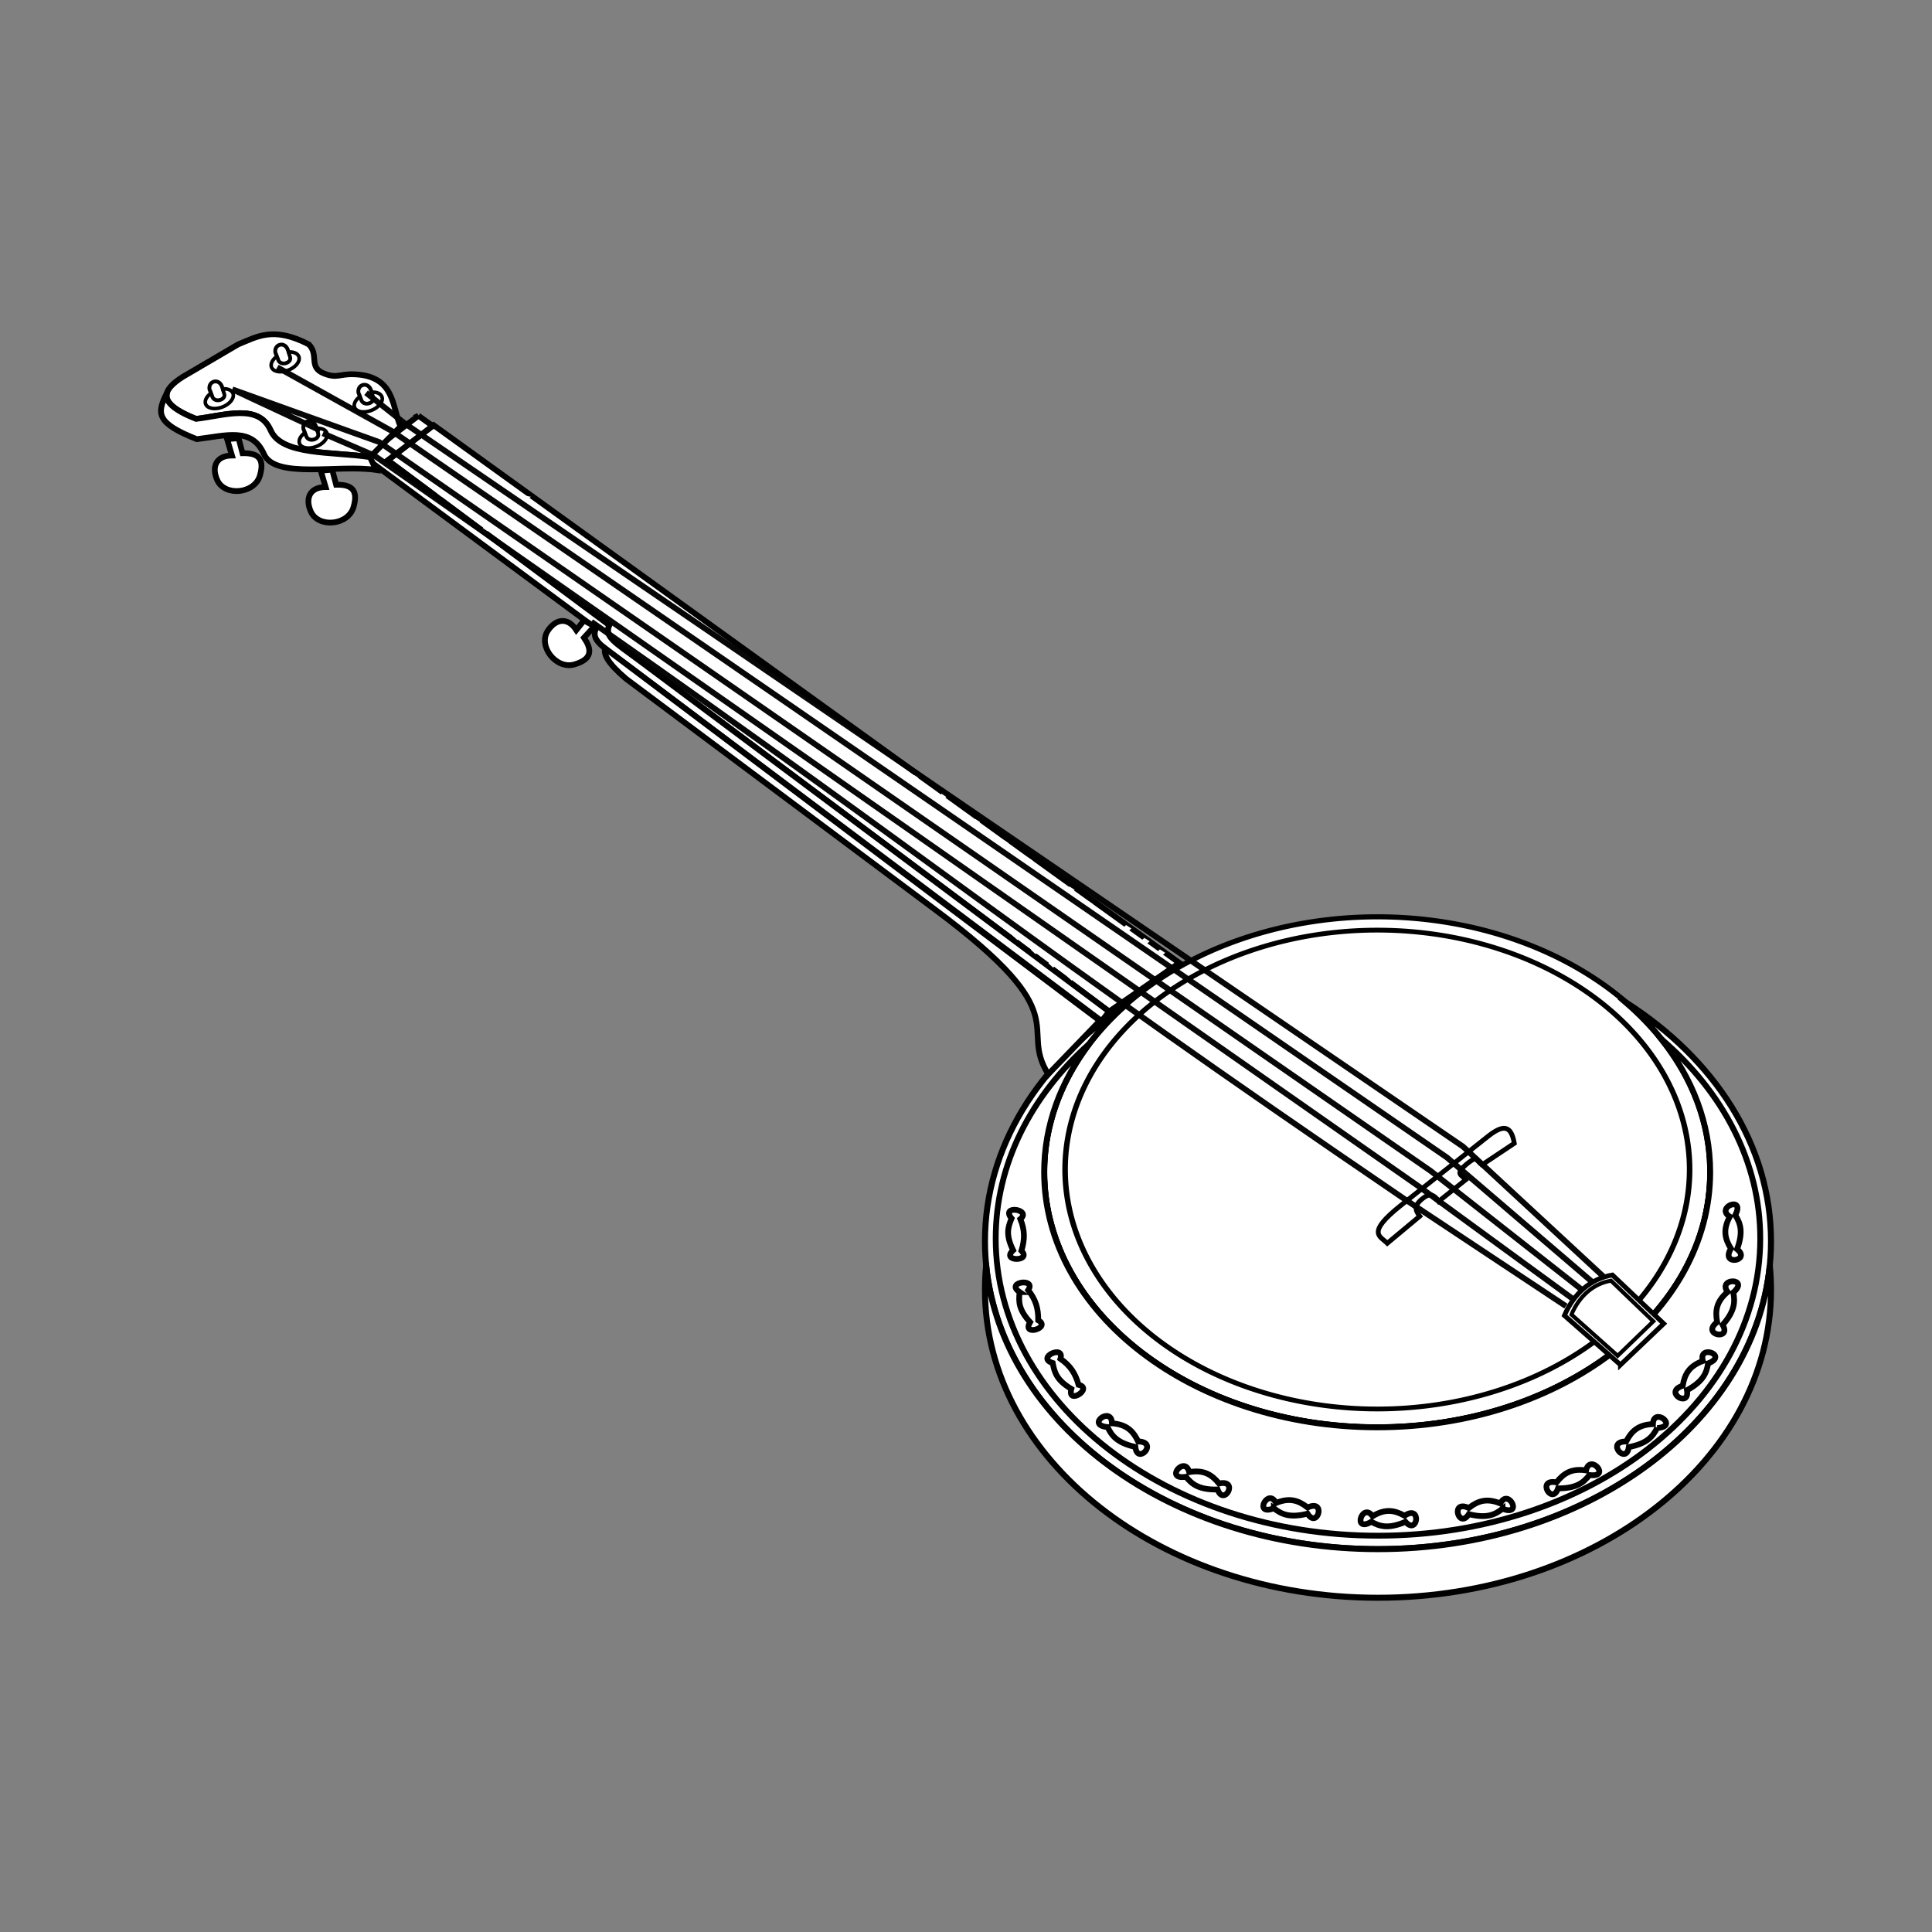 <svg:svg xmlns:dc="http://purl.org/dc/elements/1.1/" xmlns:ns2="http://creativecommons.org/ns#" xmlns:rdf="http://www.w3.org/1999/02/22-rdf-syntax-ns#" xmlns:svg="http://www.w3.org/2000/svg" height="1006.111" id="svg2" version="1.0" viewBox="-82.343 -172.561 1006.111 1006.111" width="1006.111">
  <svg:rect x="-82.343" y="-172.561" width="1006.111" height="1006.111" fill="#808080" stroke="none"/>
  <svg:g id="layer3" transform="translate(-64.795 -56.671)">
    <svg:path d="m876.64 490.38a169.56 149.86 0 1 1 -339.12 0 169.56 149.86 0 1 1 339.12 0z" fill="#fff" id="path2986" stroke="#000" stroke-width="3" transform="matrix(1.023 0 0 .887 -23.592 59.513)" />
    <svg:path d="m876.64 490.38a169.56 149.86 0 1 1 -339.12 0 169.56 149.86 0 1 1 339.12 0z" fill="#fff" id="path2407" stroke="#000" stroke-width="3" transform="matrix(.959 0 0 .832 21.638 85.173)" />
    <svg:path d="m829 406.03c27.38 23.51 44.06 54.51 44.06 88.47 0 73.38-77.7 132.91-173.44 132.91-95.73 0-173.43-59.53-173.43-132.91 0-32.93 15.66-63.09 41.56-86.31-44.26 29.42-72.37 73.31-72.37 122.31 0 88.51 91.7 160.34 204.68 160.34s204.66-71.83 204.66-160.34c0-50.22-29.54-95.06-75.72-124.47z" fill="#fff" id="path2997" stroke="#000" stroke-width="3.135" />
    <svg:path d="m526.25 497.91c-0.01 0.5-0.03 1-0.03 1.5 0 76.08 77.69 137.84 173.4 137.84 95.72 0 173.41-61.76 173.41-137.84 0-0.5-0.02-1-0.03-1.5-2.38 71.79-79.14 129.5-173.38 129.5-94.23 0-170.99-57.71-173.37-129.5z" fill="#fff" id="path2988" stroke="#000" stroke-width="2.909" />
    <svg:path d="m526.95 508.46c0 0.5-0.03 1-0.03 1.5 0 76.08 77.69 137.84 173.41 137.84s173.4-61.76 173.4-137.84c0-0.5-0.02-1-0.03-1.5-2.37 71.79-79.14 129.5-173.37 129.5-94.24 0-171-57.71-173.38-129.5z" fill="#fff" id="path2993" stroke="#000" stroke-width="2.909" />
    <svg:path d="m847.75 425.34c16.05 20.15 25.31 43.84 25.31 69.16 0 73.38-77.7 132.91-173.44 132.91-95.73 0-173.43-59.53-173.43-132.91 0-24.36 8.58-47.2 23.53-66.84-30.36 27.17-48.75 62.65-48.75 101.43 0 85.43 89.19 154.75 199.09 154.75s199.07-69.32 199.06-154.75c0-39.89-19.44-76.29-51.37-103.75z" fill="#fff" id="path2995" stroke="#000" stroke-width="3.038" />
    <svg:path d="m496 543.16c-0.42 4.18-0.62 8.39-0.62 12.65 0 88.51 91.7 160.35 204.68 160.35s204.66-71.84 204.66-160.35c0-4.26-0.21-8.47-0.63-12.65-8.25 82.59-96.49 147.68-204.03 147.68-107.53 0-195.8-65.09-204.06-147.68z" fill="#fff" id="path2999" stroke="#000" stroke-width="3.135" />
    <svg:path d="m560.04 410.88l-244.84-182.93c-12.14-9.08-18.34-12.19-15.48-18.29l-115.39-85.83 23.93-18.3 388.36 280.02-36.58 25.33z" fill="#fff" fill-rule="evenodd" id="path3032" stroke="#000" stroke-width="3" />
    <svg:path d="m230.07 125.23l-23.22 18.3 2.81 1.4 23.92-18.99-3.51-0.71z" fill="#fff" fill-rule="evenodd" id="path3020" />
    <svg:path d="m200.34 100.59l-28.15 21.57 120.65 89.22c-2.89 6.19 3.39 9.36 15.66 18.59l247.62 185.87 3.91-4.96-244.84-182.91c-12.14-9.08-18.33-12.22-15.47-18.31l-115.38-85.85 23.41-17.9-7.41-5.32z" fill="#fff" fill-rule="evenodd" id="path3034" stroke="#000" stroke-width="3" />
    <svg:path d="m555.2 415.68l-26.86 27.86c-15.97-25.52 16.7-29.36-58.7-85.57l-161.19-120.39c-9.85-8.41-11.64-12.78-10.95-15.92l257.7 194.02z" fill="#fff" fill-rule="evenodd" id="path3039" stroke="#000" stroke-width="3" />
    <svg:path d="m175.12 122.16c-19.47-2.98-45.97-0.68-51.74-13.93-6.2-14.109-23.755-7.79-38.806-5.97-21.374-8.416-17.196-15.331-6.965-21.889l28.851-16.915c9.69-3.882 18.12-9.644 36.82 0 5.47 5.639-0.41 11.863 7.91 15.156 6.9 2.73 7.85 0.144 15.56 0.412 21.57 0.751 19.79 17.008 24.29 27.216l-15.92 15.92z" fill="#fff" fill-rule="evenodd" id="path3041" stroke="#000" stroke-width="3" />
    <svg:path d="m69.312 89.094l-0.156 0.062c-4.955 10.076-5.593 15.244 15.782 23.654 15.051-1.82 28.732-6.39 34.942 7.72 5.77 13.25 38.94 5.34 58.4 8.31l-3.16-6.68c-19.46-2.98-45.97-0.69-51.74-13.94-6.21-14.111-23.766-7.79-38.818-5.97-12.21-4.809-16.082-9.115-15.25-13.156z" fill="#fff" fill-rule="evenodd" id="path3043" stroke="#000" stroke-width="3" />
    <svg:path d="m757.67 475.62l-45.73 36.23c-18.27 14.53-10.72 15.97-7.04 19.7l16.89-14.07c-2.38-3.05-3.12-5.49 1.4-9.14 3.33-2.69 5.63-2.82 8.45 1.4l14.07-11.25c-2.13-2.82-6.41-2.79 1.76-9.15 4.36-3.4 4-0.69 6.68 1.41l16.89-11.26c-1.43-7.94-4.5-10.83-13.37-3.87z" fill="#fff" fill-rule="evenodd" id="path3066" stroke="#000" stroke-width="2.5" />
    <svg:path d="m826.34 594.86l-29.2-25.68c4.83-11.29 13.55-19.17 24.98-21.1l26.73 25.33-22.51 21.45z" fill="#fff" fill-rule="evenodd" id="path3069" stroke="#000" stroke-width="2.5" />
    <svg:path d="m824.87 590.15l-24.07-21.47c3.98-9.44 11.17-16.03 20.59-17.65l22.04 21.18-18.56 17.94z" fill="#fff" fill-rule="evenodd" id="path3071" stroke="#000" stroke-width="2.076" />
    <svg:path d="m286.56 207.23l-3.98 4.98c-4.57-7.01-10.89-5.75-14.93 0.49-5.11 7.9 4.39 20.19 13.93 17.42 9.99-2.91 8.8-8.26 4.98-13.93l5.47-5.97-5.47-2.99z" fill="#fff" fill-rule="evenodd" id="path2327" stroke="#000" stroke-width="3" />
    <svg:path d="m149.48 129.21l2.53 8.53c-8.37 0.05-10.73 6.04-7.66 12.82 3.88 8.57 19.35 7.23 22.18-2.29 2.96-9.98-2.19-11.87-9.02-11.72l-2.06-7.84-5.97 0.5z" fill="#fff" fill-rule="evenodd" id="path2906" stroke="#000" stroke-width="3" />
    <svg:path d="m100.72 112.8l2.53 8.52c-8.367 0.05-10.721 6.05-7.653 12.83 3.879 8.57 19.353 7.22 22.183-2.3 2.96-9.98-2.19-11.87-9.03-11.72l-2.06-7.83-5.97 0.5z" fill="#fff" fill-rule="evenodd" id="path2908" stroke="#000" stroke-width="3" />
    <svg:g fill="#fff" id="g2916" stroke="#000">
      <svg:path d="m92.795 90.11c1 4.415 7.665 2.285 6.468-0.995l-1.256-3.769c-1.637-4.391-7.132-2.822-6.468 1.493l1.256 3.271z" fill-rule="evenodd" id="path3073" stroke-width="2" />
      <svg:path d="m98.406 86.594l0.844 2.531c1.2 3.28-5.47 5.415-6.469 1l-0.469-1.25c-2.097 1.539-3.304 3.574-2.874 5.313 0.617 2.502 4.363 3.418 8.343 2.062 3.979-1.356 6.709-4.466 6.099-6.969-0.47-1.884-2.7-2.889-5.474-2.687z" id="path2910" stroke-width="1.869" />
    </svg:g>
    <svg:g fill="#fff" id="g2920" stroke="#000" transform="translate(34.299 -19.172)">
      <svg:path d="m92.795 90.11c1 4.415 7.665 2.285 6.468-0.995l-1.256-3.769c-1.637-4.391-7.132-2.822-6.468 1.493l1.256 3.271z" fill-rule="evenodd" id="path2922" stroke-width="2" />
      <svg:path d="m98.406 86.594l0.844 2.531c1.2 3.28-5.47 5.415-6.469 1l-0.469-1.25c-2.097 1.539-3.304 3.574-2.874 5.313 0.617 2.502 4.363 3.418 8.343 2.062 3.979-1.356 6.709-4.466 6.099-6.969-0.47-1.884-2.7-2.889-5.474-2.687z" id="path2924" stroke-width="1.869" />
    </svg:g>
    <svg:g fill="#fff" id="g2926" stroke="#000" transform="translate(48.898 20.579)">
      <svg:path d="m92.795 90.11c1 4.415 7.665 2.285 6.468-0.995l-1.256-3.769c-1.637-4.391-7.132-2.822-6.468 1.493l1.256 3.271z" fill-rule="evenodd" id="path2928" stroke-width="2" />
      <svg:path d="m98.406 86.594l0.844 2.531c1.2 3.28-5.47 5.415-6.469 1l-0.469-1.25c-2.097 1.539-3.304 3.574-2.874 5.313 0.617 2.502 4.363 3.418 8.343 2.062 3.979-1.356 6.709-4.466 6.099-6.969-0.47-1.884-2.7-2.889-5.474-2.687z" id="path2930" stroke-width="1.869" />
    </svg:g>
    <svg:g fill="#fff" id="g2932" stroke="#000" transform="translate(77.568 1.759)">
      <svg:path d="m92.795 90.11c1 4.415 7.665 2.285 6.468-0.995l-1.256-3.769c-1.637-4.391-7.132-2.822-6.468 1.493l1.256 3.271z" fill-rule="evenodd" id="path2934" stroke-width="2" />
      <svg:path d="m98.406 86.594l0.844 2.531c1.2 3.28-5.47 5.415-6.469 1l-0.469-1.25c-2.097 1.539-3.304 3.574-2.874 5.313 0.617 2.502 4.363 3.418 8.343 2.062 3.979-1.356 6.709-4.466 6.099-6.969-0.47-1.884-2.7-2.889-5.474-2.687z" id="path2936" stroke-width="1.869" />
    </svg:g>
    <svg:path d="m513.42 556.97c-0.56 5.2-0.47 9.18 5.47 15.67-4.64 7.68 11.26 2.89 4.23-0.99 0.08-6.17-1.33-10.84-5.23-15.67 4.44-6.58-12.25-4.24-4.47 0.99z" fill="#fff" fill-rule="evenodd" id="path2972" stroke="#000" stroke-width="3" />
    <svg:path d="m530.67 593.93c0.95 5.14 2.16 8.93 9.69 13.48-2.27 8.68 11.62-0.42 3.77-2.15-1.66-5.93-4.34-10.02-9.44-13.55 2.39-7.57-12.95-0.6-4.02 2.22z" fill="#fff" fill-rule="evenodd" id="path2974" stroke="#000" stroke-width="3" />
    <svg:path d="m559.24 627.28c2.09 4.34 4.75 8.19 14.46 10.34 1.03 9.6 12.31-2.59 1.47-2.86-2.66-5.53-6.13-8.91-13.68-9.45-0.03-9.21-13.85 0.94-2.25 1.97z" fill="#fff" fill-rule="evenodd" id="path2976" stroke="#000" stroke-width="3" />
    <svg:path d="m600.04 653.17c3.05 3.73 6.55 6.83 16.49 6.62 3.28 9.08 11.35-5.44 0.75-3.13-3.89-4.75-8.06-7.21-15.53-5.94-2.21-8.94-13.23 4.2-1.71 2.45z" fill="#fff" fill-rule="evenodd" id="path2978" stroke="#000" stroke-width="3" />
    <svg:path d="m645.82 669.56c3.81 2.96 7.9 5.22 17.55 2.82 5.2 8.13 9.87-7.81 0.04-3.22-4.84-3.77-9.45-5.25-16.46-2.36-4.13-8.23-11.97 7.02-1.13 2.76z" fill="#fff" fill-rule="evenodd" id="path2980" stroke="#000" stroke-width="3" />
    <svg:path d="m764.91 669.81c-3.81 2.96-7.9 5.21-17.55 2.82-5.21 8.13-9.87-7.81-0.04-3.22 4.84-3.77 9.45-5.25 16.45-2.36 4.13-8.23 11.98 7.02 1.14 2.76z" fill="#fff" fill-rule="evenodd" id="path2982" stroke="#000" stroke-width="3" />
    <svg:path d="m810.17 652.24c-2.98 3.79-6.41 6.96-16.35 6.96-3.09 9.15-11.46-5.21-0.81-3.12 3.78-4.82 7.91-7.37 15.4-6.25 2.03-8.98 13.31 3.93 1.76 2.41z" fill="#fff" fill-rule="evenodd" id="path2984" stroke="#000" stroke-width="3" />
    <svg:path d="m845.42 627.76c-2.21 4.28-4.98 8.05-14.74 9.93-1.31 9.57-12.24-2.94-1.39-2.91 2.81-5.45 6.37-8.73 13.94-9.06 0.29-9.2 13.81 1.34 2.19 2.04z" fill="#fff" fill-rule="evenodd" id="path2987" stroke="#000" stroke-width="3" />
    <svg:path d="m871.95 594.13c-0.79 4.75-2.27 9.18-10.99 13.96 1.68 9.51-12.55 0.95-2.21-2.34 1-6.05 3.39-10.27 10.5-12.89-2.55-8.85 13.55-2.95 2.7 1.27z" fill="#fff" fill-rule="evenodd" id="path2989" stroke="#000" stroke-width="3" />
    <svg:path d="m885.09 557.17c0.89 4.74 1.01 9.41-5.54 16.89 4.83 8.35-11.48 5.18-2.88-1.45-1.13-6.03-0.33-10.81 5.45-15.7-5.42-7.45 11.73-7.42 2.97 0.26z" fill="#fff" fill-rule="evenodd" id="path2991" stroke="#000" stroke-width="3" />
    <svg:path d="m886.12 516.89c2.54 4.09 4.35 8.4 0.94 17.75 7.54 6.03-8.81 8.98-3.21-0.31-3.23-5.21-4.21-9.95-0.6-16.61-7.74-4.98 8.25-11.16 2.87-0.83z" fill="#fff" fill-rule="evenodd" id="path2994" stroke="#000" stroke-width="3" />
    <svg:path d="m509.23 518.62c-2 4.83-3.04 8.67 0.81 16.58-6.62 6.05 9.98 5.97 4.33 0.25 1.83-5.89 1.8-10.77-0.56-16.51 6.12-5.05-10.55-7.54-4.58-0.32z" fill="#fff" fill-rule="evenodd" id="path2998" stroke="#000" stroke-width="3" />
    <svg:path d="m696.59 676.59c4.22 2.33 8.62 3.91 17.78 0.03 6.41 7.22 8.52-9.26-0.47-3.18-5.37-2.97-10.16-3.71-16.62 0.24-5.37-7.48-10.73 8.8-0.69 2.91z" fill="#fff" fill-rule="evenodd" id="path3000" stroke="#000" stroke-width="3" />
    <svg:path d="m255.39 142.12l-23.21 18.29 2.81 1.41 23.92-19-3.52-0.7z" fill="#fff" fill-rule="evenodd" id="path3023" />
    <svg:path d="m279.69 163.23l-20.78 16.33 2.52 1.26 21.4-16.96-3.14-0.63z" fill="#fff" fill-rule="evenodd" id="path3025" />
    <svg:path d="m307.12 182.93l-20.77 16.33 2.52 1.26 21.4-16.96-3.15-0.63z" fill="#fff" fill-rule="evenodd" id="path3027" />
    <svg:path d="m331.29 198.41l-23.83 18.94 2.89 1.46 24.55-19.68-3.61-0.72z" fill="#fff" fill-rule="evenodd" id="path3029" />
    <svg:path d="m355.91 217.4l-23.83 18.95 2.89 1.45 24.55-19.67-3.61-0.73z" fill="#fff" fill-rule="evenodd" id="path3031" />
    <svg:path d="m377.02 230.77l-23.83 18.95 2.89 1.45 24.55-19.67-3.61-0.73z" fill="#fff" fill-rule="evenodd" id="path3033" />
    <svg:path d="m398.83 247.65l-23.83 18.95 2.89 1.46 24.55-19.68-3.61-0.73z" fill="#fff" fill-rule="evenodd" id="path3035" />
    <svg:path d="m418.53 260.32l-23.83 18.94 2.89 1.46 24.55-19.67-3.61-0.73z" fill="#fff" fill-rule="evenodd" id="path3037" />
    <svg:path d="m438.93 275.8l-23.83 18.94 2.89 1.46 24.55-19.67-3.61-0.73z" fill="#fff" fill-rule="evenodd" id="path3040" />
    <svg:path d="m457.98 287.76l-28.1 22.86 2.35 1.41 30.36-24.45-4.61 0.18z" fill="#fff" fill-rule="evenodd" id="path3042" />
    <svg:path d="m473.46 296.9l-28.1 24.18 2.35 2.21 28.25-24.75-2.5-1.64z" fill="#fff" fill-rule="evenodd" id="path3044" />
    <svg:path d="m490.35 310.62l-28.11 24.18 2.35 2.21 28.26-24.75-2.5-1.64z" fill="#fff" fill-rule="evenodd" id="path3046" />
    <svg:path d="m505.12 321.53l-28.1 24.17 2.35 2.21 28.25-24.75-2.5-1.63z" fill="#fff" fill-rule="evenodd" id="path3048" />
    <svg:path d="m517.79 330.68l-28.11 24.17 2.35 2.21 28.26-24.75-2.5-1.63z" fill="#fff" fill-rule="evenodd" id="path3050" />
    <svg:path d="m530.1 340.17l-28.11 24.18 2.35 2.21 28.26-24.75-2.5-1.64z" fill="#fff" fill-rule="evenodd" id="path3052" />
    <svg:path d="m539.45 345.8l-29.72 25.46 2.49 2.33 29.88-26.07-2.65-1.72z" fill="#fff" fill-rule="evenodd" id="path3054" />
    <svg:path d="m548.95 353.19l-29.72 25.46 2.49 2.33 29.87-26.07-2.64-1.72z" fill="#fff" fill-rule="evenodd" id="path3056" />
    <svg:path d="m558.1 360.23l-29.72 25.46 2.48 2.33 29.88-26.07-2.64-1.72z" fill="#fff" fill-rule="evenodd" id="path3058" />
    <svg:path d="m568.89 365.85l-31.01 26.43 2.59 2.42 31.18-27.06-2.76-1.79z" fill="#fff" fill-rule="evenodd" id="path3060" />
    <svg:path d="m578.39 372.54l-31.02 26.43 2.6 2.41 31.17-27.06-2.75-1.78z" fill="#fff" fill-rule="evenodd" id="path3062" />
    <svg:path d="m586.48 378.52l-31.02 26.43 2.6 2.41 31.18-27.06-2.76-1.78z" fill="#fff" fill-rule="evenodd" id="path3064" />
    <svg:path d="m455.56 306.23a3.694 4.045 0 1 1 -7.39 0 3.694 4.045 0 1 1 7.39 0z" fill="#fff" id="path3067" transform="matrix(.504 .864 -.864 .504 490.44 -239.09)" />
    <svg:path d="m455.56 306.23a3.694 4.045 0 1 1 -7.39 0 3.694 4.045 0 1 1 7.39 0z" fill="#fff" id="path3070" transform="matrix(.504 .864 -.864 .504 535.82 -205.67)" />
    <svg:path d="m455.56 306.23a3.694 4.045 0 1 1 -7.39 0 3.694 4.045 0 1 1 7.39 0z" fill="#fff" id="path3072" transform="matrix(.504 .864 -.864 .504 454.21 -265.12)" />
    <svg:path d="m455.56 306.23a3.694 4.045 0 1 1 -7.39 0 3.694 4.045 0 1 1 7.39 0z" fill="#fff" id="path3074" transform="matrix(.504 .864 -.864 .504 392.3 -309.8)" />
    <svg:path d="m455.56 306.23a3.694 4.045 0 1 1 -7.39 0 3.694 4.045 0 1 1 7.39 0z" fill="#fff" id="path3076" transform="matrix(.504 .864 -.864 .504 347.27 -345.68)" />
    <svg:path d="m455.56 306.23a3.694 4.045 0 1 1 -7.39 0 3.694 4.045 0 1 1 7.39 0z" fill="#fff" id="path3078" transform="matrix(.504 .864 -.864 .504 294.5 -381.91)" />
    <svg:path d="m455.56 306.23a3.694 4.045 0 1 1 -7.39 0 3.694 4.045 0 1 1 7.39 0z" fill="#fff" id="path3080" transform="matrix(.504 .864 -.864 .504 242.44 -420.61)" />
    <svg:path d="m818.21 549.6l-73.84-68.36-551.1-376.61-20.19-15.981" fill="none" id="path2938" opacity=".97" stroke="#000" stroke-width="3" />
    <svg:path d="m812.26 552.25l-76.33-65.38-549.11-378.11-60-33.387" fill="none" id="path2942" opacity=".97" stroke="#000" stroke-width="3" />
    <svg:path d="m806.3 555.8l-78.81-61.9-547.62-379.6-76.41-27.414 45.77 21.394" fill="none" id="path2944" opacity=".97" stroke="#000" stroke-width="3" />
    <svg:path d="m801.17 560.26l-79.31-57.91-544.63-381.1-26.67-11.49" fill="none" id="path2946" opacity=".97" stroke="#000" stroke-width="3" />
    <svg:path d="m797.94 564.31l-84.28-55.92c-199.66-135.92-236.52-169.74-423.24-300.5" fill="none" id="path2952" opacity=".97" stroke="#000" stroke-width="3" />
  </svg:g>
</svg:svg>